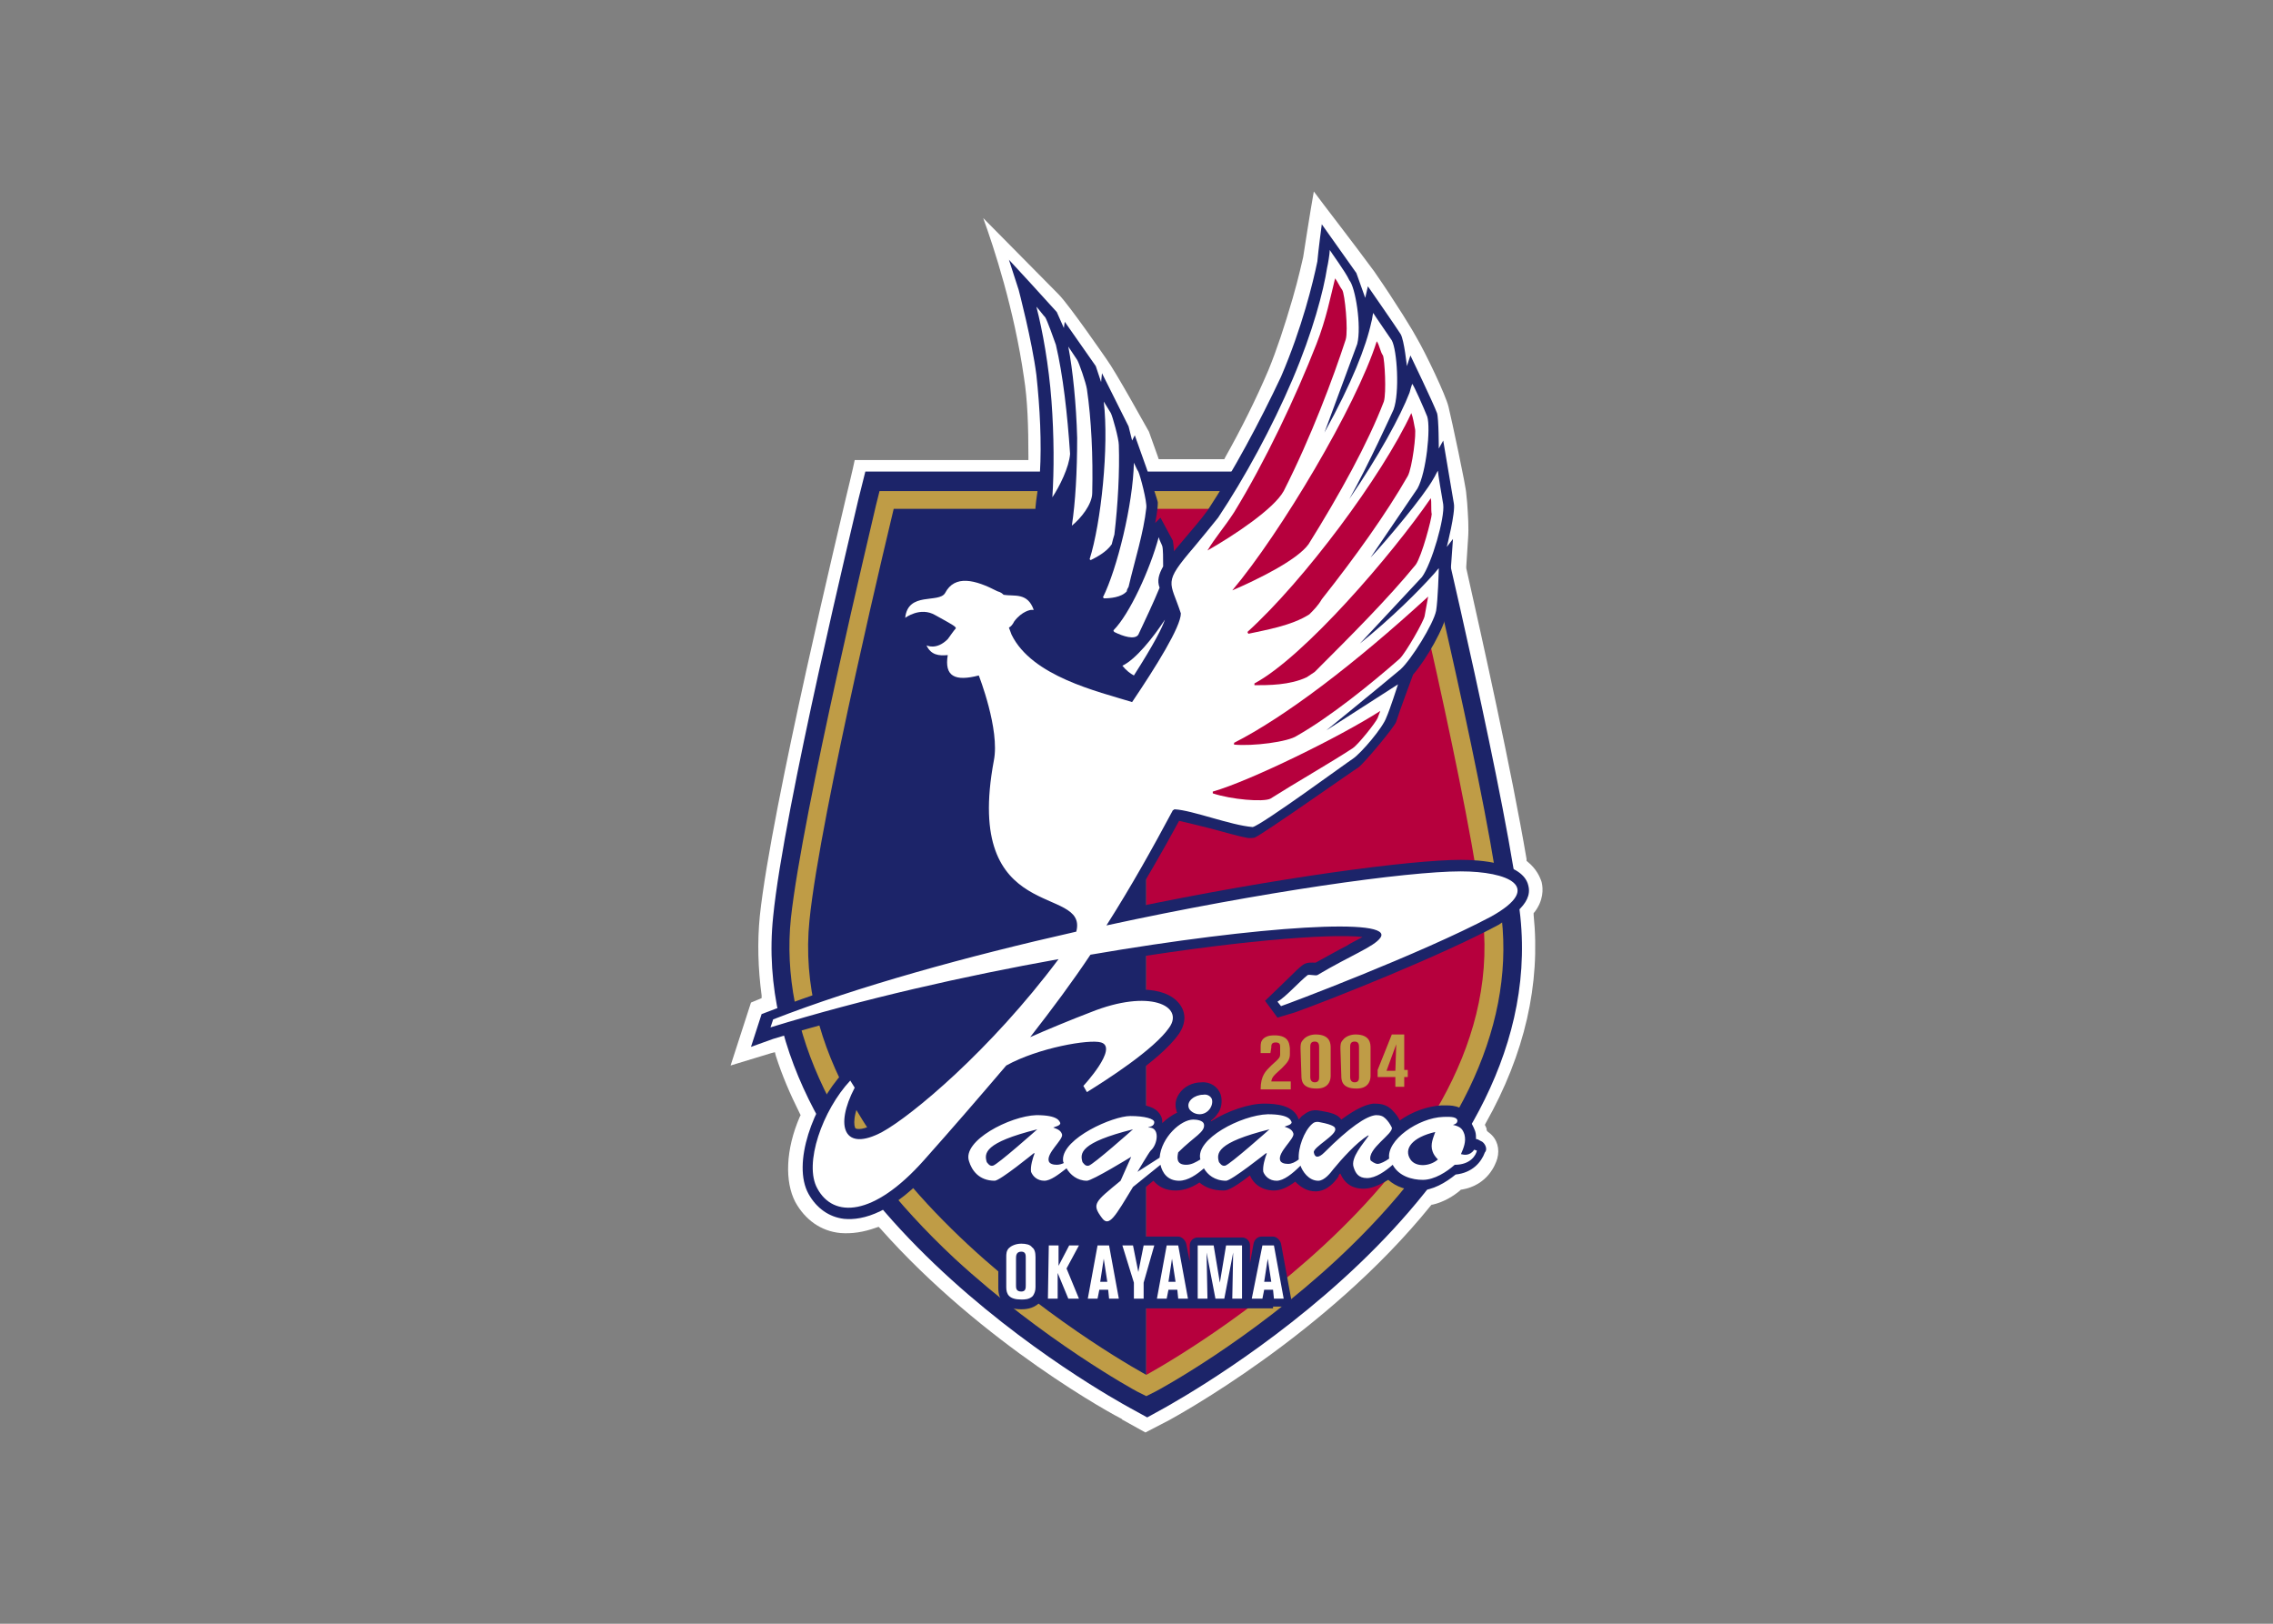 <svg clip-rule="evenodd" fill-rule="evenodd" stroke-linejoin="round" stroke-miterlimit="2" viewBox="0 0 560 400" xmlns="http://www.w3.org/2000/svg"><rect x="0" y="0" width="560" height="400" fill="#808080" stroke="none"/><g fill-rule="nonzero" transform="matrix(1.277 0 0 1.277 170.83 46.786)"><path d="m162.108 139.836v-.342l.171-.171c1.71-2.223 1.71-4.446 1.368-5.814-.342-1.026-1.026-2.565-2.736-3.933l-.171-.171v-.342c-2.907-17.1-8.55-42.408-11.628-56.088v-.342l.342-5.301c.171-2.223 0-4.446-.171-7.011l-.171-1.71c0-1.197-2.907-14.706-3.42-16.758-.513-2.223-4.446-10.431-6.156-13.338-.513-1.026-3.933-6.669-8.208-12.825-4.275-5.814-9.747-12.825-11.628-15.39-.684 3.762-2.052 12.654-2.052 12.654-.171.684-.855 3.933-2.052 8.037-1.539 5.301-3.078 9.918-4.617 13.68-2.394 5.643-5.301 11.457-8.379 16.929l-.171.342h-12.654l-.171-.513-1.71-4.788c-.513-.855-6.327-11.457-8.208-14.022 0 0-7.182-10.431-9.234-12.483l-14.535-14.706c2.052 5.643 5.985 17.613 7.866 30.78.684 4.275.855 9.405.855 15.219v.684h-33.516c-.171 1.026-1.71 7.353-1.71 7.353-.513 2.394-14.364 59.679-16.587 80.541-.513 5.13-.342 10.26.342 15.39v.513l-2.052.855-3.933 12.141 7.866-2.394.684-.171.171.684c1.197 3.762 2.736 7.353 4.617 11.115l.171.342-.171.342c-2.736 6.327-2.907 12.483-.855 16.416 1.881 3.42 4.959 5.643 8.721 5.985 2.223.171 4.446-.171 6.84-1.026l.513-.171.342.342c19.836 22.401 45.486 36.252 46.683 36.765h-.171c.342.171 1.197.684 4.617 2.565.684-.342 4.617-2.394 4.617-2.394 1.197-.684 30.267-16.416 50.445-41.382l.171-.171h.171c2.223-.513 4.104-1.71 5.301-2.736l.171-.171h.171c4.959-.855 6.498-4.788 6.84-5.985.513-1.881 0-3.762-1.539-4.959-.171-.171-.342-.171-.513-.513v-.171c0-.171-.171-.513-.171-.513l-.171-.342.171-.342c7.524-13.338 10.602-26.847 9.234-40.185z" fill="#fff"/><g><path d="m159.543 140.178c-2.223-20.691-15.903-77.976-16.416-80.37l-1.368-5.472h-108.585l-1.368 5.472c-.513 2.394-14.364 59.508-16.416 80.37-5.643 54.036 65.664 93.024 68.742 94.734l3.42 1.881 3.42-1.881c2.907-1.71 74.214-40.698 68.571-94.734z" fill="#1c2469"/><path d="m155.952 140.52c-2.052-20.52-15.732-77.292-16.416-79.686l-.684-2.736h-102.942l-.684 2.736c-.513 2.394-14.193 59.166-16.416 79.686-2.223 21.546 8.721 44.289 31.635 65.664 17.1 15.732 34.542 25.308 35.226 25.65l1.71.855 1.71-.855c.684-.342 18.126-9.747 35.226-25.65 22.914-21.375 34.029-44.118 31.635-65.664z" fill="#bf9c46"/><path d="m22.401 140.862c-5.13 49.932 64.98 87.723 64.98 87.723v-167.067h-48.735s-14.193 58.824-16.245 79.344" fill="#1c2469"/><path d="m87.381 61.518h48.735s14.193 58.824 16.245 79.344c5.13 49.932-64.98 87.723-64.98 87.723z" fill="#b6003d"/><path d="m111.321 166.512h-1.881v-1.197c0-.513 0-1.197.684-1.71s1.539-.513 2.052-.513c1.197 0 2.394.342 2.736 1.539 0 0 .171.684.171 1.026v1.026c0 1.026-.342 1.539-1.539 2.736-1.71 1.539-1.881 1.71-2.052 2.565h3.762v1.539h-5.814c0-2.736 1.026-3.591 2.052-4.617 1.71-1.539 1.71-1.539 1.71-2.394v-1.197c0-.342 0-.855-.855-.855s-.855.513-.855 1.026z" fill="#bf9c46"/><path d="m117.135 165.657c0-.684 0-1.197.513-1.71.513-.684 1.539-1.026 2.394-1.026 2.907 0 2.907 1.881 2.907 2.565v5.472c0 .513-.171 1.368-.855 1.881s-1.539.513-1.881.513c-2.907 0-2.907-1.71-2.907-2.565zm1.881 5.472c0 .171 0 1.026.855 1.026s.855-.684.855-1.026v-5.643c0-.513 0-1.197-.855-1.197s-.855.684-.855 1.026z" fill="#bf9c46"/><path d="m124.83 165.657c0-.684 0-1.197.513-1.71.513-.684 1.539-1.026 2.394-1.026 2.907 0 2.907 1.881 2.907 2.565v5.472c0 .513-.171 1.368-.855 1.881s-1.539.513-1.881.513c-2.907 0-2.907-1.71-2.907-2.565zm1.881 5.472c0 .171 0 1.026.855 1.026s.855-.684.855-1.026v-5.643c0-.513 0-1.197-.855-1.197s-.855.684-.855 1.026z" fill="#bf9c46"/><path d="m134.748 162.921h2.394v6.84h.684v1.368h-.684v1.881h-1.71v-1.881h-3.42v-1.368zm.684 7.011.171-5.13-1.881 5.13z" fill="#bf9c46"/><path d="m152.19 183.612-.342-.171c-.342-.171-.513-.342-.855-.342 0-.513 0-1.026-.171-1.539-.342-.855-.684-1.71-1.368-2.223 0-.171 0-.342-.171-.513-.684-2.394-3.42-2.223-4.617-2.223h-.342c-2.736.171-5.643 1.197-8.037 2.907-.342-.684-.684-1.197-1.368-1.881-1.197-1.368-2.736-1.368-3.762-1.368-1.197.171-2.907.684-6.156 3.078-.684-1.026-2.052-1.368-4.104-1.71-1.71-.342-2.565.342-3.249.855-.342.171-.513.513-.855.855-.855-2.736-4.275-3.078-6.669-3.078-2.907 0-7.011 1.368-10.26 3.42v-.171c.513-.342.855-.684 1.197-1.197.855-1.026 1.026-2.565.684-3.762-.513-1.539-2.052-2.565-3.762-2.394-1.71 0-3.42.855-4.275 2.223-.684 1.026-.855 2.052-.513 3.249 0 .171 0 .171.171.342-1.026.513-2.052 1.197-2.907 2.052v-.342c0-.684-.342-1.368-.855-1.881-.342-.342-1.539-1.539-5.985-1.539-2.565 0-7.866 1.881-11.457 4.788 0-.171-.171-.171-.171-.342.171-.342.171-.855 0-1.368-.855-2.736-4.275-3.078-6.669-3.078-4.446 0-11.286 3.078-14.022 6.84-1.368 2.052-1.368 3.762-.855 4.788 1.197 3.42 3.591 5.13 7.011 5.13.513 0 1.368 0 5.13-2.907.684 1.71 2.394 2.907 4.617 2.907 1.197 0 2.394-.513 3.933-1.539 1.197 1.026 2.736 1.539 4.275 1.539.171 0 .513 0 1.026-.171-1.71 1.881-2.052 3.591 0 6.498 1.026 1.368 2.052 1.539 2.907 1.539 2.223-.171 3.42-2.052 6.156-6.84l.342-.513 2.907-2.394c1.026 1.197 2.394 1.881 4.275 1.881 1.539 0 3.078-.513 4.617-1.539 1.197 1.026 2.736 1.539 4.617 1.539.513 0 1.368 0 5.13-2.907.684 1.71 2.394 2.907 4.617 2.907 1.197 0 2.565-.513 4.104-1.71 1.026 1.026 2.223 1.881 3.933 1.881 2.223 0 3.762-1.881 4.446-2.907v-.171c.171-.171.171-.342.342-.342 1.026 2.394 2.907 2.907 4.446 2.907s3.078-.684 4.788-1.71c1.539 1.368 3.591 2.052 5.985 2.052 2.565 0 5.13-1.539 7.011-3.078 3.249-.342 4.959-2.394 5.643-4.275.513-.513.171-1.539-.513-2.052z" fill="#1c2469"/><path d="m111.834 215.418h1.881c.513 0 .855-.171 1.197-.513s.513-.855.342-1.368l-1.881-10.26c-.171-.684-.855-1.368-1.539-1.368h-2.223c-.684 0-1.368.513-1.539 1.368l-.684 3.762v-3.42c0-.855-.684-1.539-1.539-1.539h-8.55c-.855 0-1.539.684-1.539 1.539v3.078l-.684-3.42c-.171-.684-.855-1.368-1.539-1.368h-24.966c-.855 0-1.539.684-1.539 1.539-.171-.342-.342-.513-.684-.684-.855-.684-1.881-1.026-3.078-1.026-1.539 0-2.736.513-3.42 1.368-1.026 1.026-1.026 2.394-1.026 2.907v5.814c0 1.197.342 2.223 1.026 2.907.855.855 1.881 1.197 3.42 1.197.513 0 2.223 0 3.42-1.197.171-.171.342-.342.342-.513 0 .855.684 1.539 1.539 1.539h43.263z" fill="#1c2469"/><path d="m161.082 134.193c-1.026-4.446-9.405-4.959-12.996-4.959-9.576 0-35.568 3.42-64.125 9.405 3.078-5.13 6.327-10.602 9.747-16.929 1.539.342 3.591.855 5.643 1.368s5.472 1.539 7.353 1.881c.684.171 1.539 0 1.539 0 1.197-.342 19.836-13.509 20.007-13.509 1.026-.684 7.182-8.037 7.353-8.892.513-1.71 3.249-9.063 3.249-9.063 2.565-2.907 6.156-9.234 6.498-11.97.684-6.156 1.197-14.193 1.197-14.193l-1.197 1.539s1.71-6.669 1.368-8.379c-.342-2.052-2.052-12.141-2.052-12.141l-.855 1.539s0-5.814-.342-6.84c-.684-1.881-5.13-11.115-5.13-11.115l-.684 2.052s-.513-4.959-1.197-6.156c-.855-1.368-6.327-9.234-6.327-9.234l-.513 2.223-1.71-4.788-6.669-9.405s-.684 5.13-.855 7.182c-.855 4.104-2.907 12.654-7.011 22.23-4.104 8.721-9.234 18.297-14.193 25.821-1.368 1.881-2.907 3.591-4.617 5.643-5.301 6.156-5.643 7.524-3.933 12.141.171.684.513 1.368.684 2.223-.171.855-1.368 4.275-8.208 14.535-.342-.171-.855-.171-1.197-.342-6.498-1.881-16.245-4.788-19.323-10.944l.342-.342c.855-1.197 1.71-1.368 1.71-1.368h.513l2.736-.171-.855-2.565c-1.368-4.104-4.617-4.104-6.327-4.275h-.684c-.342-.171-.513-.342-1.026-.513-2.394-1.197-9.405-4.788-12.825 1.026-.342.171-1.368.171-2.052.342-7.866.855-5.985 9.405-5.985 9.405s4.275-3.42 7.011-2.394c.513.171 2.052 1.026 2.052 1.026s-.684.684-.855.855c-1.71 1.539-5.472-.171-5.472-.171l1.539 3.078c1.026 2.052 2.565 2.736 3.762 2.907.171 1.368.684 2.394 1.539 3.249 1.368 1.368 3.42 1.368 5.301 1.197 1.197 3.591 2.907 9.918 2.223 13.68-4.275 22.401 6.156 26.847 12.312 29.583 1.539.684 3.249 1.368 3.762 2.223-20.178 4.617-40.527 10.26-56.772 16.587l-1.368.513-2.052 6.327 4.275-1.539c17.955-5.472 36.252-9.405 49.761-12.141-12.312 15.219-25.137 25.821-29.925 28.386-2.394 1.368-3.591 1.197-3.933 1.026-.342-.342-.684-2.736 1.539-6.669l.513-1.026-2.565-5.13-1.881 2.052c-5.814 6.327-9.918 17.613-6.669 23.427 1.539 2.736 3.933 4.446 6.84 4.788 3.591.342 9.405-1.026 17.271-9.918 6.327-7.011 11.115-12.654 15.561-18.126 5.301-2.736 12.825-4.275 15.561-4.104-.513 1.197-2.052 3.249-3.591 5.13l-1.026 1.026 2.565 4.446 1.71-1.026c1.368-.855 12.825-7.695 16.587-13.167 1.368-2.052 1.368-4.104 0-5.814-2.736-3.42-9.918-3.591-17.784-.342 0 0-3.762 1.539-4.275 1.71 2.394-3.078 4.446-6.156 6.327-9.063 26.334-4.446 44.631-5.814 51.129-5.13-.855.513-2.052 1.026-3.078 1.71-1.71.855-3.762 2.052-5.985 3.249-.684 0-1.71-.171-2.565.513-.684.513-1.368 1.197-2.052 1.881-1.197 1.197-5.13 4.959-5.13 4.959l2.394 3.249s2.223-.684 3.42-1.026c6.669-2.394 27.873-10.773 39.33-16.929 1.368-1.026 6.669-3.762 5.643-7.524z" fill="#1c2469"/><g fill="#fff"><path d="m150.651 185.151c-.855 1.197-1.881 1.026-2.565.855.513-1.197 1.026-2.394.684-3.762-.342-1.026-.684-1.539-2.223-1.881.513-.171.855-.342.855-.855-.171-.855-1.881-.684-2.736-.684-4.788.171-10.944 4.446-10.431 8.037-.684.513-1.71 1.026-2.223 1.026s-1.197-.513-1.368-.684c-.684-2.223 4.446-5.13 4.104-6.327-.342-.684-.684-1.197-1.197-1.71s-1.026-.684-1.881-.684c-1.881.171-5.13 2.394-9.918 7.182-1.197 1.197-1.881 1.026-2.052 0s4.617-3.42 4.104-4.617c0-.171-.171-.684-2.907-1.197-.684-.171-1.197 0-1.539.342-1.539 1.368-2.736 4.617-2.565 6.84-.684.513-1.368.855-2.052.855s-1.368-.171-1.539-.684c-.513-1.539 2.736-4.104 2.565-5.13-.171-.684-.684-1.026-1.71-1.368.342-.171 1.368-.342 1.368-.855-.171-.342-.342-1.539-4.617-1.539-5.13.171-14.022 4.788-12.996 8.721-.855.513-1.71 1.026-2.736 1.026-2.052 0-1.71-1.539-1.539-2.394 3.078-3.078 5.301-3.933 4.959-5.472-.171-.684-1.368-.855-2.052-.855-2.394 0-6.156 3.42-6.498 7.353l-4.275 2.736s2.223-3.762 2.565-4.104c1.368-1.197 1.881-4.617-.513-4.446.171-.171 1.197-.171 1.197-1.026 0-.684-1.881-1.197-4.617-1.197-3.42 0-12.996 4.275-12.996 8.379 0 .171 0 .513.171.684-.342.171-.855.342-1.368.342-.684 0-1.368-.171-1.539-.684-.513-1.539 2.736-4.104 2.565-5.13-.171-.684-.684-1.026-1.71-1.368.342-.171 1.368-.342 1.368-.855-.171-.342-.342-1.539-4.617-1.539-5.13.171-14.364 4.959-12.996 8.892.513 1.71 1.881 3.762 4.959 3.762 1.026 0 7.524-5.301 7.524-5.301h.171c-.342.855-.855 2.565-.684 3.591.342.855 1.197 1.71 2.565 1.71 1.197 0 2.736-1.197 4.275-2.394.684 1.197 2.052 2.394 3.933 2.394 1.026 0 8.55-4.617 8.55-4.617l-2.052 4.617c-4.959 4.104-5.643 4.446-3.591 7.182 1.368 1.881 2.565-.342 5.985-5.985l5.301-4.275c.342 1.539 1.368 3.078 3.591 3.078 1.71 0 3.42-1.197 4.788-2.394.684 1.197 2.052 2.394 4.275 2.394 1.026 0 7.695-5.301 7.695-5.301h.171c-.342.855-.855 2.565-.684 3.591.342.855 1.197 1.71 2.565 1.71s3.078-1.368 4.617-2.907c.342 1.026 1.539 2.907 3.42 2.907 1.197 0 2.394-1.539 2.907-2.223 1.539-1.881 4.446-5.13 6.669-6.498h.171c-1.026 1.539-3.591 4.275-2.907 6.156.342 1.026.855 2.052 2.565 2.052s3.591-1.368 4.959-2.565c1.197 2.223 3.762 2.907 5.814 2.907 2.223 0 4.617-1.539 6.156-2.907 3.078 0 4.104-1.881 4.275-2.736zm-92.853 3.078c-.684.171-1.026-.513-1.197-.684-.513-1.71-.513-3.762 9.747-6.327 0 0-7.695 6.84-8.55 7.011zm18.468 0c-.684.171-1.026-.513-1.197-.684-.513-1.71-.513-3.762 9.747-6.327 0 0-7.695 6.84-8.55 7.011zm26.334 0c-.684.171-1.026-.513-1.197-.684-.513-1.71-.513-3.762 9.747-6.327 0 0-7.695 6.84-8.55 7.011zm35.739-1.197c-1.368-2.052.342-4.275 4.788-5.301-.342 1.026-1.026 2.394-.513 3.762.171.513.513 1.026 1.026 1.539-1.539 1.368-4.275 1.539-5.301 0z"/><path d="m97.641 178.311c1.71 0 2.736-1.71 2.394-2.907-.171-.513-.855-1.026-1.71-.855-1.539 0-3.249 1.197-2.736 2.565.171.513 1.026 1.197 2.052 1.197z"/><path d="m66.006 211.656c0 .684-.171 1.197-.513 1.71-.684.684-1.539.684-2.223.684-2.394 0-2.907-1.026-2.907-2.394v-5.814c0-.513 0-1.197.513-1.71.342-.342 1.197-.855 2.394-.855.855 0 1.71.171 2.052.684.513.342.684 1.026.684 1.881zm-1.881-5.643c0-.513 0-1.197-.855-1.197-1.026 0-1.026.855-1.026 1.368v5.13c0 .513 0 1.197 1.026 1.197.855 0 .855-.684.855-1.197z"/><path d="m68.571 203.619h1.881v3.933l2.052-3.933h1.881l-2.394 4.446 2.394 5.814h-2.052l-2.052-4.959v4.959h-1.881z"/><path d="m77.976 203.619h2.223l1.881 10.26h-1.881l-.171-1.71h-1.71l-.342 1.71h-1.881zm.513 7.011h1.368l-.684-4.446z"/><path d="m82.764 203.619h2.052l1.026 5.13 1.026-5.13h2.052l-2.052 7.182v3.078h-1.881v-3.078z"/><path d="m91.314 203.619h2.223l1.881 10.26h-1.881l-.171-1.71h-1.71l-.342 1.71h-1.881zm.342 7.011h1.368l-.684-4.446z"/><path d="m97.299 203.619h3.078l1.197 7.182 1.197-7.182h3.078v10.26h-1.881l.171-8.892-1.71 8.892h-1.71l-1.71-8.892.171 8.892h-1.881z"/><path d="m109.782 203.619h2.223l1.881 10.26h-1.881l-.171-1.71h-1.71l-.342 1.71h-2.052zm.342 7.011h1.368l-.684-4.446z"/></g><path d="m93.366 82.209c0-.513-.171-.855-.171-1.368-1.368-4.104-2.394-4.959-.342-8.037 0-1.881-.171-4.104-.342-5.13l-2.394-4.446-1.026 1.026s.513-2.394.513-3.933c0-.684-4.446-12.996-4.446-12.996l-.513 1.026-.684-2.736-5.13-10.26-.171 1.71-1.026-3.078-5.985-8.55-.171 1.197-1.368-3.078-5.13-5.643-4.104-4.446 1.881 5.814s2.565 9.747 3.42 16.416c.684 6.327 1.026 13.167.684 18.81-.171 1.368-.342 2.565-.513 3.933-.684 4.617-.513 5.13 1.026 8.037.342.513.513 1.026 1.026 1.71 0 .684 0 23.256-.171 24.795 5.301 2.907 11.799 4.617 15.903 5.814 4.275-6.327 8.55-13.509 9.234-16.587z" fill="#1c2469"/><path d="m69.255 59.295c-.171-.171-.171-.171 0 0 .342-5.13.342-11.799-.171-18.639s-1.71-13.509-2.907-18.126c.342.342 1.368 1.71 1.71 2.052.342.513 1.71 4.275 2.052 5.301 1.368 5.814 2.223 13.338 2.736 21.033-.171 2.565-2.052 6.327-3.42 8.379z" fill="#fff"/><path d="m73.017 64.767c.684-4.446 1.026-10.431 1.026-16.929-.171-6.498-.855-13.167-1.71-17.613.342.513 1.368 2.052 1.71 2.565s1.71 4.446 1.881 5.643c.855 5.814 1.197 12.996 1.026 20.007 0 2.223-2.223 4.959-3.933 6.327z" fill="#fff"/><path d="m80.712 68.358c-1.026 1.539-3.078 2.565-4.104 3.078 0 0 0-.171-.171-.171 2.223-7.011 3.762-21.717 2.736-30.438.342.513 1.026 1.71 1.368 2.223.342.684 1.539 4.959 1.539 6.156.171 5.13-.171 11.457-.855 17.271-.171.513-.342 1.197-.513 1.881z" fill="#fff"/><path d="m84.987 52.626c.342.684.513 1.197.855 1.71.342.684 1.71 5.814 1.539 7.011-.513 4.788-2.223 10.089-3.42 15.219-.171.342-.342.513-.342.855-1.026 1.197-3.249 1.368-4.446 1.368 0 0 0-.171-.171-.171 2.736-5.472 5.814-17.955 5.985-25.992z" fill="#fff"/><path d="m82.764 91.785c.684.855 1.539 1.539 2.223 1.881 3.933-6.156 5.472-9.234 5.985-10.773-2.223 3.42-5.643 7.695-8.208 8.892z" fill="#fff"/><path d="m90.63 72.633c0-1.539 0-3.42-.171-3.933s-.513-1.026-.684-1.71c-1.71 6.327-5.643 14.877-8.721 17.955 0 .171 0 .171.171.342 1.71.855 3.933 1.539 4.617.513 1.368-2.907 2.907-6.156 4.104-9.063-.513-1.368-.171-2.565.684-4.104z" fill="#fff"/><path d="m148.086 131.457c-10.431 0-38.475 3.933-68.4 10.431 4.788-7.524 8.892-14.877 12.825-22.23.171 0 .171-.171.342-.171 3.42.171 10.773 3.078 15.048 3.42 1.71-.342 18.468-12.654 19.323-13.167 1.539-1.026 5.814-5.985 6.498-8.037.684-1.539 2.052-5.814 2.223-6.327l-13.851 8.892s10.089-8.208 14.364-11.799c2.052-1.881 6.327-8.721 6.84-11.286.342-2.052.513-7.695.513-8.208-.342.342-.684.855-1.026 1.197-2.907 3.249-8.037 8.379-14.193 13.338l11.97-12.825c1.881-2.565 4.446-11.457 4.104-14.022-.342-2.052-1.026-5.985-1.026-6.498-.342.513-.513 1.026-.855 1.539-1.881 3.42-9.234 12.141-12.141 15.219l9.063-13.338c1.71-3.078 2.565-11.628 1.881-13.851-.684-1.71-2.565-5.985-2.907-6.327-.171.513-.342 1.026-.513 1.71-1.71 4.446-5.985 12.312-11.628 20.52 3.591-6.327 8.55-17.271 8.55-17.271 1.197-3.249.684-11.457-.342-13.338-1.026-1.539-3.42-4.959-3.591-5.301-.171.684-.171 1.197-.342 1.71-1.026 4.788-3.762 11.799-9.063 21.375l6.327-17.1c.855-3.42-.342-10.944-1.539-12.312-.684-1.539-3.591-5.472-3.762-5.814 0 .684-.342 2.736-.513 3.42-.684 4.446-2.736 12.312-6.669 21.546s-9.234 18.981-14.364 26.676c-1.368 1.71-2.907 3.591-4.617 5.643-6.156 7.182-4.617 6.498-2.565 12.825 0 2.565-4.788 10.26-9.405 17.1-6.669-2.052-19.323-4.959-23.256-12.996-.171-.513-.342-.855-.513-1.368.342-.171.684-.513 1.026-1.197 1.539-2.052 3.249-2.223 3.249-2.223h.513c-1.197-3.42-3.762-2.565-5.814-2.907-.171-.171-.513-.513-1.197-.684-4.275-2.223-8.208-3.249-10.089.342-1.197 2.052-7.182-.342-7.695 4.788 0 0 2.907-2.223 5.814-.513 3.078 1.71 4.104 2.223 3.933 2.565-.342.342-1.026 1.368-1.539 2.052-2.223 2.223-4.104 1.197-4.104 1.197.855 1.881 2.394 2.052 4.104 1.881-.684 4.104 1.368 5.13 5.985 3.933 0 0 4.104 10.431 2.907 16.416-5.985 31.977 18.297 23.769 15.903 33.003-21.204 4.788-42.237 10.602-58.482 16.929l-.513 1.539c17.784-5.472 37.449-9.918 55.575-13.167-13.167 17.613-28.386 30.267-34.029 33.345-7.353 3.933-9.234-1.026-5.301-8.55l-.855-1.368c-5.301 5.643-9.063 16.074-6.327 20.862 3.078 5.643 10.773 5.472 20.52-5.472 5.643-6.327 10.944-12.483 15.903-18.297 6.156-3.42 16.074-5.13 18.297-4.446 3.42 1.026-3.42 8.379-3.42 8.379l.684 1.197c3.591-2.223 12.996-8.208 15.903-12.483 2.907-4.104-3.762-7.524-15.219-2.907-3.591 1.368-8.55 3.42-11.628 4.788 4.275-5.472 8.208-10.773 11.628-15.903 32.832-5.643 58.824-7.182 55.917-3.249-1.197 1.71-5.814 3.42-12.141 7.182-.342.171-1.539-.171-1.881 0-1.71 1.368-4.275 4.275-5.814 5.13l.684.855c.684-.171 27.018-10.089 40.527-17.271 10.431-5.814 3.078-8.721-5.814-8.721z" fill="#fff"/><path d="m99.18 69.555c1.539-2.565 3.249-4.446 5.13-7.353 5.985-9.747 11.97-22.401 15.903-32.49 1.881-4.788 2.736-9.234 3.591-12.654.513.684.855 1.539 1.368 2.223s1.197 7.866.684 9.576c-2.394 7.353-6.669 18.81-11.97 29.241-1.881 3.42-9.576 8.55-14.706 11.457z" fill="#b6003d"/><path d="m103.968 77.25c9.234-10.944 23.94-35.568 27.873-48.051.513.684.684 2.052 1.197 2.736.342.855.684 7.182.171 8.892-3.078 8.037-8.55 17.955-14.535 27.531-2.223 3.078-9.918 6.84-14.706 8.892z" fill="#b6003d"/><path d="m118.845 81.867c-3.42 2.223-8.721 3.078-11.799 3.762 0 0 0-.171-.171-.342 10.944-9.918 25.992-30.096 31.635-42.237.342.855.513 2.052.684 2.907.342.855-.513 7.695-1.368 9.234-4.104 7.182-10.089 15.561-16.587 23.769-.684 1.197-1.539 2.052-2.394 2.907z" fill="#b6003d"/><path d="m142.272 59.466c.171.855 0 2.223.171 3.078 0 .855-1.881 8.037-3.078 9.747-5.301 6.498-12.312 13.509-19.494 20.691-.513.342-1.026.684-1.539 1.026-3.249 1.539-7.353 1.539-10.089 1.539v-.342c9.576-5.13 26.505-24.795 34.029-35.739z" fill="#b6003d"/><path d="m141.759 78.447s-.513 2.907-.684 3.762c-.171 1.026-3.591 7.011-4.788 8.208-5.643 4.959-13.509 11.286-19.836 14.877-1.71 1.197-8.55 2.052-12.141 1.71v-.342c9.747-4.959 23.085-15.048 37.449-28.215z" fill="#b6003d"/><path d="m100.206 116.409v-.342c7.182-2.052 24.624-10.602 32.319-15.561-.171.513-.342.855-.513 1.368-.342.855-3.762 5.13-4.788 5.814-4.446 2.907-10.773 6.498-15.903 9.747-1.368.684-7.524.171-11.115-1.026z" fill="#b6003d"/></g></g></svg>